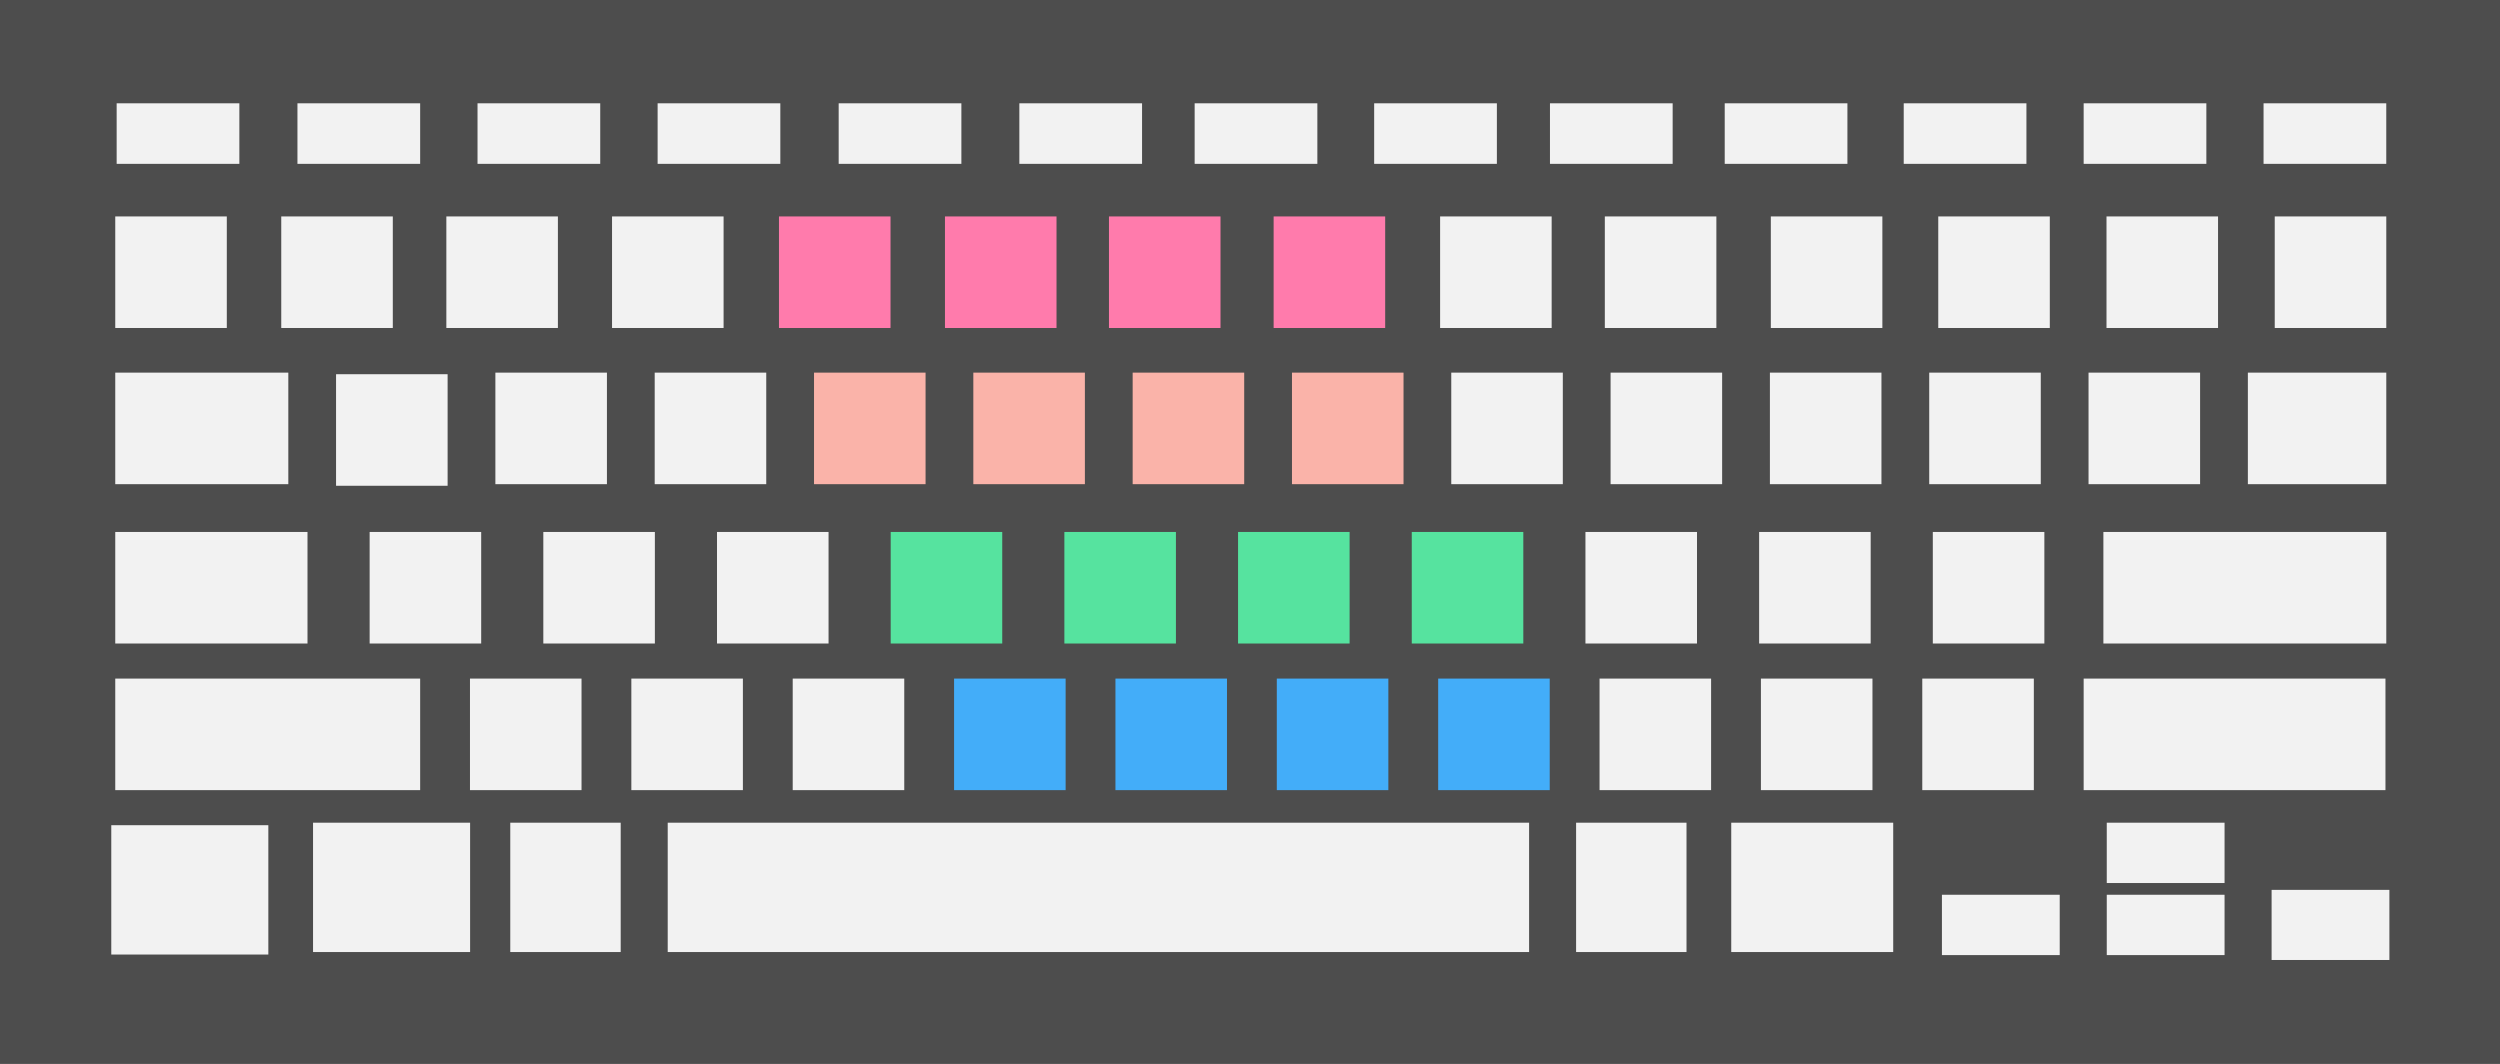 <svg xmlns="http://www.w3.org/2000/svg" viewBox="0 0 1037.23 441.42"><defs><style>.cls-1{fill:#4d4d4d;}.cls-2{fill:#f2f2f2;}.cls-3{fill:#ff7bac;}.cls-4{fill:#fab3a9;}.cls-5{fill:#56e39f;}.cls-6{fill:#43adf9;}</style></defs><title>loading_board</title><g id="Layer_2" data-name="Layer 2"><rect class="cls-1" width="1037.23" height="441.42"/></g><g id="Layer_1" data-name="Layer 1"><rect class="cls-2" x="47.82" y="89.8" width="46.28" height="46.28"/><rect class="cls-2" x="46.17" y="342.37" width="65.16" height="53.66"/><rect class="cls-2" x="129.88" y="341.33" width="65.16" height="53.66"/><rect class="cls-2" x="653.91" y="341.33" width="45.81" height="53.66"/><rect class="cls-2" x="718.28" y="341.33" width="67.2" height="53.66"/><rect class="cls-2" x="805.69" y="371.23" width="48.87" height="25.03"/><rect class="cls-2" x="942.47" y="369.2" width="48.87" height="29.09"/><rect class="cls-2" x="277.03" y="341.33" width="357.38" height="53.66"/><rect class="cls-2" x="47.82" y="281.54" width="126.5" height="46.28"/><rect class="cls-2" x="194.99" y="281.54" width="46.28" height="46.28"/><rect class="cls-2" x="261.94" y="281.54" width="46.28" height="46.28"/><rect class="cls-2" x="328.89" y="281.54" width="46.28" height="46.28"/><rect class="cls-2" x="663.64" y="281.54" width="46.28" height="46.28"/><rect class="cls-2" x="730.59" y="281.54" width="46.28" height="46.28"/><rect class="cls-2" x="797.54" y="281.54" width="46.28" height="46.28"/><rect class="cls-2" x="864.49" y="281.54" width="125.22" height="46.28"/><rect class="cls-2" x="47.82" y="220.71" width="79.76" height="46.28"/><rect class="cls-2" x="153.36" y="220.71" width="46.28" height="46.28"/><rect class="cls-2" x="225.42" y="220.71" width="46.28" height="46.28"/><rect class="cls-2" x="297.48" y="220.71" width="46.28" height="46.28"/><rect class="cls-2" x="657.79" y="220.71" width="46.28" height="46.28"/><rect class="cls-2" x="729.85" y="220.71" width="46.28" height="46.28"/><rect class="cls-2" x="801.91" y="220.71" width="46.28" height="46.28"/><rect class="cls-2" x="872.68" y="220.71" width="117.37" height="46.28"/><rect class="cls-2" x="47.82" y="154.6" width="71.8" height="46.28"/><rect class="cls-2" x="139.43" y="155.26" width="46.28" height="46.28"/><rect class="cls-2" x="205.53" y="154.6" width="46.28" height="46.28"/><rect class="cls-2" x="271.63" y="154.6" width="46.28" height="46.28"/><rect class="cls-2" x="602.12" y="154.6" width="46.28" height="46.28"/><rect class="cls-2" x="668.22" y="154.6" width="46.28" height="46.28"/><rect class="cls-2" x="734.32" y="154.6" width="46.28" height="46.28"/><rect class="cls-2" x="800.42" y="154.6" width="46.28" height="46.28"/><rect class="cls-2" x="866.52" y="154.6" width="46.28" height="46.28"/><rect class="cls-2" x="932.62" y="154.6" width="57.43" height="46.28"/><rect class="cls-2" x="116.69" y="89.8" width="46.28" height="46.28"/><rect class="cls-2" x="185.19" y="89.8" width="46.28" height="46.28"/><rect class="cls-2" x="253.93" y="89.8" width="46.28" height="46.28"/><rect class="cls-2" x="597.49" y="89.8" width="46.28" height="46.28"/><rect class="cls-2" x="665.83" y="89.8" width="46.28" height="46.28"/><rect class="cls-2" x="734.7" y="89.8" width="46.28" height="46.28"/><rect class="cls-2" x="804.17" y="89.8" width="46.28" height="46.28"/><rect class="cls-2" x="873.97" y="89.8" width="46.28" height="46.28"/><rect class="cls-2" x="943.77" y="89.8" width="46.28" height="46.28"/><rect class="cls-2" x="48.4" y="42.86" width="50.91" height="25.12"/><rect class="cls-2" x="123.41" y="42.86" width="50.91" height="25.12"/><rect class="cls-2" x="198.12" y="42.86" width="50.91" height="25.12"/><rect class="cls-2" x="272.84" y="42.86" width="50.91" height="25.12"/><rect class="cls-2" x="347.96" y="42.86" width="50.91" height="25.12"/><rect class="cls-2" x="422.92" y="42.86" width="50.91" height="25.12"/><rect class="cls-2" x="495.65" y="42.86" width="50.91" height="25.12"/><rect class="cls-2" x="570.13" y="42.86" width="50.91" height="25.12"/><rect class="cls-2" x="643.07" y="42.86" width="50.9" height="25.12"/><rect class="cls-2" x="715.57" y="42.86" width="50.91" height="25.12"/><rect class="cls-2" x="789.84" y="42.86" width="50.91" height="25.12"/><rect class="cls-2" x="864.49" y="42.86" width="50.91" height="25.12"/><rect class="cls-2" x="939.13" y="42.86" width="50.91" height="25.12"/><rect class="cls-2" x="211.71" y="341.33" width="45.81" height="53.66"/><rect class="cls-2" x="874.08" y="371.23" width="48.87" height="25.03"/><rect class="cls-2" x="874.08" y="341.33" width="48.87" height="25.03"/></g><g id="Layer_3" data-name="Layer 3"><rect class="cls-3" x="323.19" y="89.8" width="46.28" height="46.28"/></g><g id="Layer_4" data-name="Layer 4"><rect class="cls-3" x="392.06" y="89.8" width="46.28" height="46.28"/></g><g id="Layer_5" data-name="Layer 5"><rect class="cls-3" x="460.1" y="89.8" width="46.28" height="46.28"/></g><g id="Layer_6" data-name="Layer 6"><rect class="cls-3" x="528.42" y="89.8" width="46.28" height="46.28"/></g><g id="Layer_7" data-name="Layer 7"><rect class="cls-4" x="337.73" y="154.6" width="46.28" height="46.28"/></g><g id="Layer_8" data-name="Layer 8"><rect class="cls-4" x="403.83" y="154.6" width="46.28" height="46.28"/></g><g id="Layer_9" data-name="Layer 9"><rect class="cls-4" x="469.93" y="154.6" width="46.28" height="46.28"/></g><g id="Layer_10" data-name="Layer 10"><rect class="cls-4" x="536.03" y="154.6" width="46.28" height="46.28"/></g><g id="Layer_11" data-name="Layer 11"><rect class="cls-5" x="369.54" y="220.71" width="46.28" height="46.28"/></g><g id="Layer_12" data-name="Layer 12"><rect class="cls-5" x="441.6" y="220.71" width="46.28" height="46.28"/></g><g id="Layer_13" data-name="Layer 13"><rect class="cls-5" x="513.66" y="220.71" width="46.28" height="46.28"/></g><g id="Layer_14" data-name="Layer 14"><rect class="cls-5" x="585.73" y="220.71" width="46.28" height="46.28"/></g><g id="Layer_15" data-name="Layer 15"><rect class="cls-6" x="395.84" y="281.54" width="46.28" height="46.28"/></g><g id="Layer_16" data-name="Layer 16"><rect class="cls-6" x="462.79" y="281.54" width="46.28" height="46.28"/></g><g id="Layer_17" data-name="Layer 17"><rect class="cls-6" x="529.74" y="281.54" width="46.28" height="46.28"/></g><g id="Layer_18" data-name="Layer 18"><rect class="cls-6" x="596.69" y="281.54" width="46.28" height="46.28"/></g></svg>